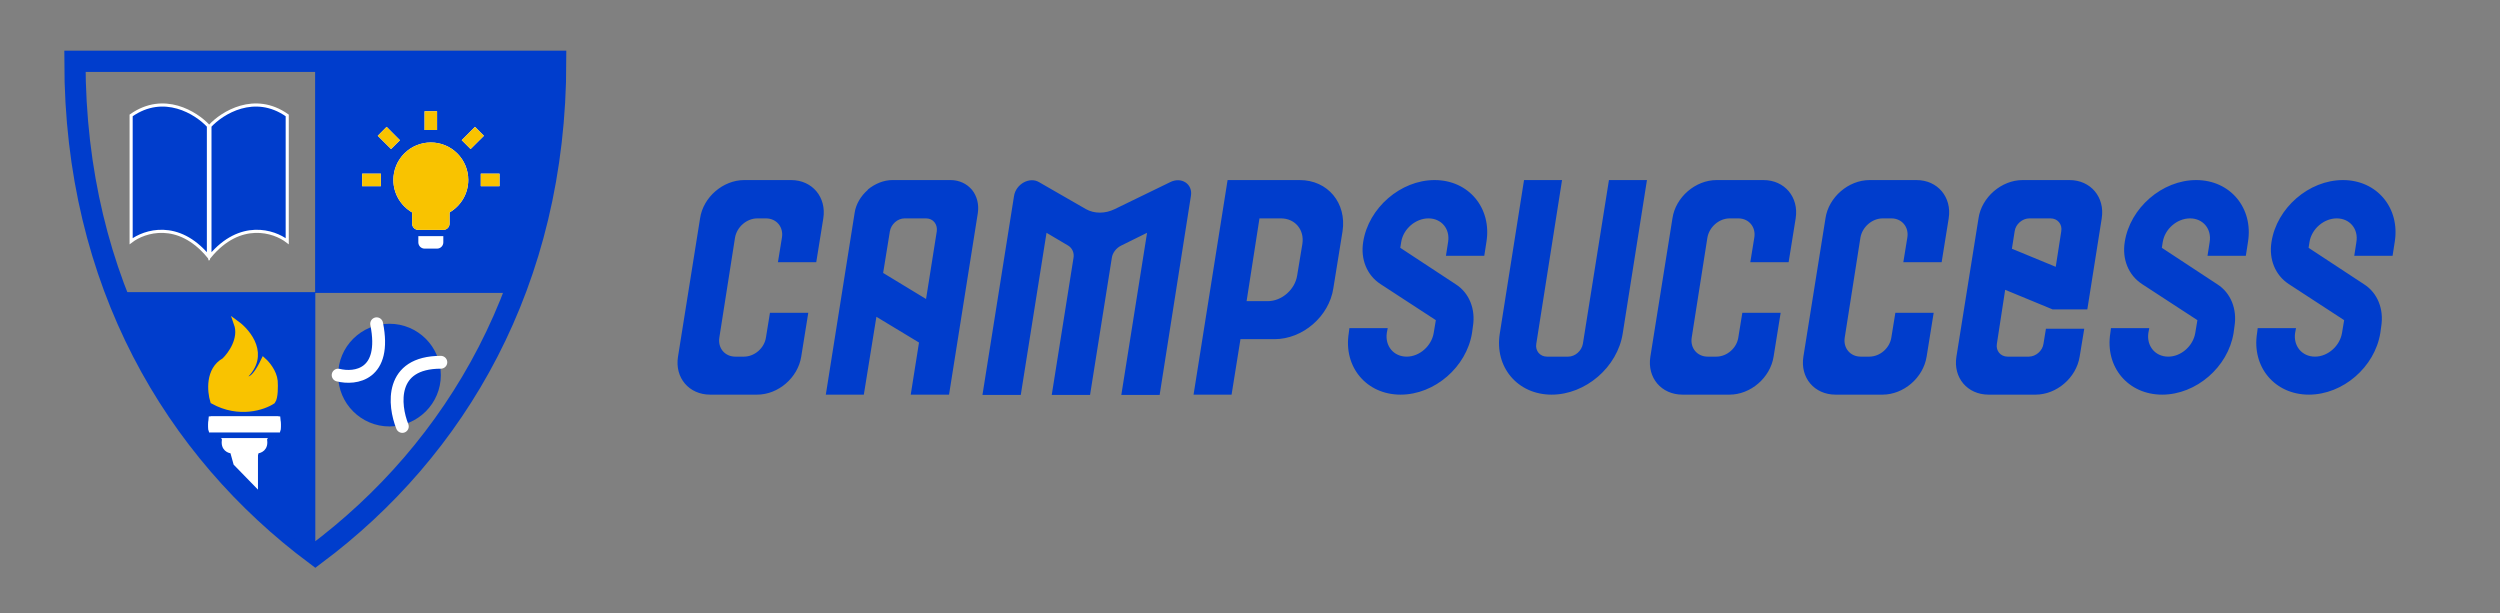 <svg width="367" height="90" viewBox="0 0 367 90" fill="none" xmlns="http://www.w3.org/2000/svg">
<rect x="0" y="0" width="367" height="90" fill="#808080" stroke="none"/>
<path d="M60.195 9H81.576C81.576 41.512 66.889 66.029 46.288 81.409C25.687 66.029 11 41.512 11 9H60.195Z" stroke="#003DCC" stroke-width="3.115" stroke-linecap="square"/>
<path d="M17.417 42.913H74.703" stroke="#003DCC" stroke-width="0.092"/>
<path d="M46.289 42.913V9.916H80.66C80.507 20.152 79.194 41.08 75.161 42.913H46.289Z" fill="#003DCC" stroke="#003DCC" stroke-width="0.092"/>
<path d="M30.819 18.501V37.634C35.268 32.294 40.237 33.926 42.165 35.409V16.944C37.359 13.563 32.599 16.573 30.819 18.501Z" fill="#003DCC" stroke="white" stroke-width="0.458"/>
<path d="M30.596 18.501V37.634C26.147 32.294 21.179 33.926 19.25 35.409V16.944C24.056 13.563 28.817 16.573 30.596 18.501Z" fill="#003DCC" stroke="white" stroke-width="0.458"/>
<path d="M46.289 42.913H17.875C18.609 53.912 37.123 73.466 46.289 81.867V42.913Z" fill="#003DCC"/>
<path d="M40.356 55.92C40.224 54.599 39.2 53.387 38.704 52.947C37.118 56.25 36.171 55.865 35.896 55.259C39.2 52.148 36.502 48.787 34.74 47.496C35.533 49.742 33.859 52.066 32.923 52.947C30.544 54.268 30.831 57.462 31.271 58.893C35.103 61.008 38.704 59.774 40.025 58.893C40.422 58.365 40.411 56.691 40.356 55.92Z" fill="#F9C300" stroke="#F9C300" stroke-width="0.82"/>
<path d="M40.598 61.541H31.018C30.886 62.731 31.073 63.469 31.183 63.689H32.009C32.67 63.689 32.945 64.239 33 64.515C32.736 65.836 33.661 66.166 34.156 66.166L34.663 67.999L37.46 70.869V66.166C37.988 66.034 37.313 65.348 37.533 65.128C37.533 63.542 39.772 63.689 40.268 63.854C41.06 63.193 40.818 62.037 40.598 61.541Z" fill="white" stroke="white" stroke-width="0.82"/>
<path d="M31.189 61.541H40.769C40.901 62.731 40.714 63.469 40.604 63.689H39.778C39.117 63.689 38.842 64.239 38.787 64.515C39.051 65.836 38.126 66.166 37.63 66.166L37.124 67.999L35.894 67.178L34.327 66.166C33.798 66.034 33.654 65.348 33.433 65.128C33.433 63.542 32.014 63.689 31.519 63.854C30.726 63.193 30.968 62.037 31.189 61.541Z" fill="white" stroke="white" stroke-width="0.82"/>
<path d="M29.332 63.898H41.634" stroke="#003DCC" stroke-width="0.82" stroke-linecap="round"/>
<path d="M63.245 20.915C64.704 20.915 66.103 21.495 67.134 22.526C68.165 23.558 68.745 24.956 68.745 26.415C68.745 28.45 67.636 30.228 65.995 31.181V32.831C65.995 33.074 65.898 33.307 65.727 33.479C65.555 33.651 65.322 33.747 65.079 33.747H61.412C61.169 33.747 60.936 33.651 60.764 33.479C60.592 33.307 60.496 33.074 60.496 32.831V31.181C58.855 30.228 57.746 28.45 57.746 26.415C57.746 24.956 58.325 23.558 59.357 22.526C60.388 21.495 61.787 20.915 63.245 20.915ZM65.079 34.664V35.581C65.079 35.824 64.982 36.057 64.81 36.229C64.638 36.401 64.405 36.497 64.162 36.497H62.329C62.086 36.497 61.853 36.401 61.681 36.229C61.509 36.057 61.412 35.824 61.412 35.581V34.664H65.079ZM70.578 25.498H73.328V27.331H70.578V25.498ZM53.163 25.498H55.913V27.331H53.163V25.498ZM64.162 16.332V19.082H62.329V16.332H64.162ZM56.756 18.624L58.708 20.585L57.407 21.878L55.455 19.935L56.756 18.624ZM67.782 20.576L69.726 18.624L71.036 19.935L69.084 21.878L67.782 20.576Z" fill="white"/>
<path d="M63.246 20.916C64.704 20.916 66.103 21.495 67.135 22.526C68.166 23.558 68.745 24.956 68.745 26.415C68.745 28.45 67.636 30.228 65.996 31.181V32.831C65.996 33.074 65.899 33.307 65.727 33.479C65.555 33.651 65.322 33.748 65.079 33.748H61.413C61.169 33.748 60.936 33.651 60.764 33.479C60.593 33.307 60.496 33.074 60.496 32.831V31.181C58.855 30.228 57.746 28.45 57.746 26.415C57.746 24.956 58.326 23.558 59.357 22.526C60.388 21.495 61.787 20.916 63.246 20.916Z" fill="#F9C300"/>
<path d="M70.578 25.498H73.328V27.331H70.578V25.498ZM53.163 25.498H55.913V27.331H53.163V25.498ZM64.162 16.332V19.082H62.329V16.332H64.162ZM56.756 18.624L58.708 20.585L57.407 21.878L55.455 19.935L56.756 18.624ZM67.782 20.576L69.726 18.624L71.036 19.935L69.084 21.878L67.782 20.576Z" fill="#F9C300"/>
<circle cx="57.176" cy="55.066" r="7.538" fill="#003DCC"/>
<path d="M49.639 55.066C52.151 55.694 56.8 55.066 55.292 47.528" stroke="white" stroke-width="1.884" stroke-linecap="round"/>
<path d="M59.062 62.603C57.806 59.463 57.178 53.181 64.716 53.181" stroke="white" stroke-width="1.884" stroke-linecap="round"/>
<path d="M116.135 26.434C119.24 26.434 121.355 28.954 120.86 32.059L119.825 38.494H114.2L114.785 34.894C115.055 33.319 113.975 32.059 112.445 32.059H111.185C109.61 32.059 108.17 33.319 107.9 34.894L105.605 49.519C105.335 51.094 106.415 52.354 107.945 52.354H109.205C110.78 52.354 112.22 51.094 112.445 49.519L113.03 45.919H118.655L117.62 52.354C117.125 55.459 114.245 57.934 111.14 57.934H104.255C101.15 57.934 99.035 55.459 99.531 52.354L102.77 32.059C103.22 28.954 106.145 26.434 109.25 26.434H116.135ZM142.695 27.874C143.415 28.774 143.73 29.989 143.55 31.249L139.32 57.934H133.695L134.91 50.284L128.655 46.504L126.81 57.934H121.23L125.46 31.249C125.64 29.989 126.36 28.774 127.395 27.874V27.829C128.43 26.974 129.735 26.434 130.995 26.434H139.545C140.805 26.434 141.93 26.974 142.65 27.829L142.695 27.874ZM135.945 43.894L137.52 33.949C137.655 32.914 136.98 32.059 135.945 32.059H132.795C131.76 32.059 130.815 32.914 130.635 33.949L129.645 40.069L135.945 43.894ZM171.764 26.749C173.429 25.894 175.139 27.019 174.824 28.774L170.234 57.979H164.609L168.389 34.174L164.564 36.064C163.844 36.424 163.304 37.144 163.214 37.864L160.019 57.979H154.394L157.589 37.864C157.724 37.144 157.409 36.424 156.824 36.064L153.629 34.174L149.849 57.979H144.224L148.859 28.774C149.129 27.019 151.154 25.894 152.549 26.749L159.434 30.709C160.649 31.384 162.224 31.384 163.619 30.709L171.764 26.749ZM190.785 26.434C194.925 26.434 197.715 29.809 197.085 33.949L195.735 42.319C195.105 46.459 191.235 49.789 187.095 49.789H182.1L180.795 57.934H175.215L180.21 26.434H190.785ZM191.19 35.794C191.505 33.724 190.11 32.059 188.04 32.059H184.89L183 44.209H186.105C188.175 44.209 190.11 42.499 190.425 40.429L191.19 35.794ZM210.601 26.434C215.596 26.434 219.016 30.529 218.206 35.524L217.891 37.549H212.266L212.581 35.524C212.896 33.589 211.591 32.059 209.701 32.059C207.811 32.059 206.011 33.589 205.696 35.524L205.561 36.379L213.706 41.734C215.686 42.994 216.631 45.379 216.226 47.899L216.091 48.889C215.281 53.884 210.601 57.934 205.606 57.934C200.611 57.934 197.191 53.884 198.001 48.889L198.091 48.169H203.716L203.581 48.889C203.311 50.779 204.571 52.354 206.506 52.354C208.396 52.354 210.151 50.779 210.466 48.889L210.781 46.999L202.636 41.689C200.656 40.384 199.711 38.044 200.116 35.524C200.881 30.529 205.606 26.434 210.601 26.434ZM236.193 26.434H241.773L238.218 48.934C237.453 53.884 232.773 57.934 227.778 57.934C222.783 57.934 219.363 53.884 220.173 48.934L223.728 26.434H229.308L225.528 50.464C225.348 51.499 226.068 52.354 227.103 52.354H230.208C231.243 52.354 232.188 51.499 232.368 50.464L236.193 26.434ZM258.879 26.434C261.984 26.434 264.099 28.954 263.604 32.059L262.569 38.494H256.944L257.529 34.894C257.799 33.319 256.719 32.059 255.189 32.059H253.929C252.354 32.059 250.914 33.319 250.644 34.894L248.349 49.519C248.079 51.094 249.159 52.354 250.689 52.354H251.949C253.524 52.354 254.964 51.094 255.189 49.519L255.774 45.919H261.399L260.364 52.354C259.869 55.459 256.989 57.934 253.884 57.934H246.999C243.894 57.934 241.779 55.459 242.274 52.354L245.514 32.059C245.964 28.954 248.889 26.434 251.994 26.434H258.879ZM281.343 26.434C284.448 26.434 286.563 28.954 286.068 32.059L285.033 38.494H279.408L279.993 34.894C280.263 33.319 279.183 32.059 277.653 32.059H276.393C274.818 32.059 273.378 33.319 273.108 34.894L270.813 49.519C270.543 51.094 271.623 52.354 273.153 52.354H274.413C275.988 52.354 277.428 51.094 277.653 49.519L278.238 45.919H283.863L282.828 52.354C282.333 55.459 279.453 57.934 276.348 57.934H269.463C266.358 57.934 264.243 55.459 264.738 52.354L267.978 32.059C268.428 28.954 271.353 26.434 274.458 26.434H281.343ZM303.808 26.434C306.913 26.434 309.028 28.954 308.533 32.059L306.418 45.424H301.333L294.358 42.544L293.143 50.464C292.963 51.499 293.683 52.354 294.718 52.354H297.823C298.858 52.354 299.848 51.499 299.983 50.464L300.343 48.259H305.968L305.293 52.354C304.798 55.459 301.918 57.934 298.813 57.934H291.928C288.823 57.934 286.708 55.459 287.203 52.354L290.443 32.059C290.893 28.954 293.818 26.434 296.923 26.434H303.808ZM301.783 39.169L302.593 33.949C302.773 32.914 302.053 32.059 301.018 32.059H297.913C296.878 32.059 295.888 32.914 295.753 33.949L295.348 36.514L301.783 39.169ZM322.398 26.434C327.393 26.434 330.813 30.529 330.003 35.524L329.688 37.549H324.063L324.378 35.524C324.693 33.589 323.388 32.059 321.498 32.059C319.608 32.059 317.808 33.589 317.493 35.524L317.358 36.379L325.503 41.734C327.483 42.994 328.428 45.379 328.023 47.899L327.888 48.889C327.078 53.884 322.398 57.934 317.403 57.934C312.408 57.934 308.988 53.884 309.798 48.889L309.888 48.169H315.513L315.378 48.889C315.108 50.779 316.368 52.354 318.303 52.354C320.193 52.354 321.948 50.779 322.263 48.889L322.578 46.999L314.433 41.689C312.453 40.384 311.508 38.044 311.913 35.524C312.678 30.529 317.403 26.434 322.398 26.434ZM343.94 26.434C348.935 26.434 352.355 30.529 351.545 35.524L351.23 37.549H345.605L345.92 35.524C346.235 33.589 344.93 32.059 343.04 32.059C341.15 32.059 339.35 33.589 339.035 35.524L338.9 36.379L347.045 41.734C349.025 42.994 349.97 45.379 349.565 47.899L349.43 48.889C348.62 53.884 343.94 57.934 338.945 57.934C333.95 57.934 330.53 53.884 331.34 48.889L331.43 48.169H337.055L336.92 48.889C336.65 50.779 337.91 52.354 339.845 52.354C341.735 52.354 343.49 50.779 343.805 48.889L344.12 46.999L335.975 41.689C333.995 40.384 333.05 38.044 333.455 35.524C334.22 30.529 338.945 26.434 343.94 26.434Z" fill="#003DCC"/>
</svg>
